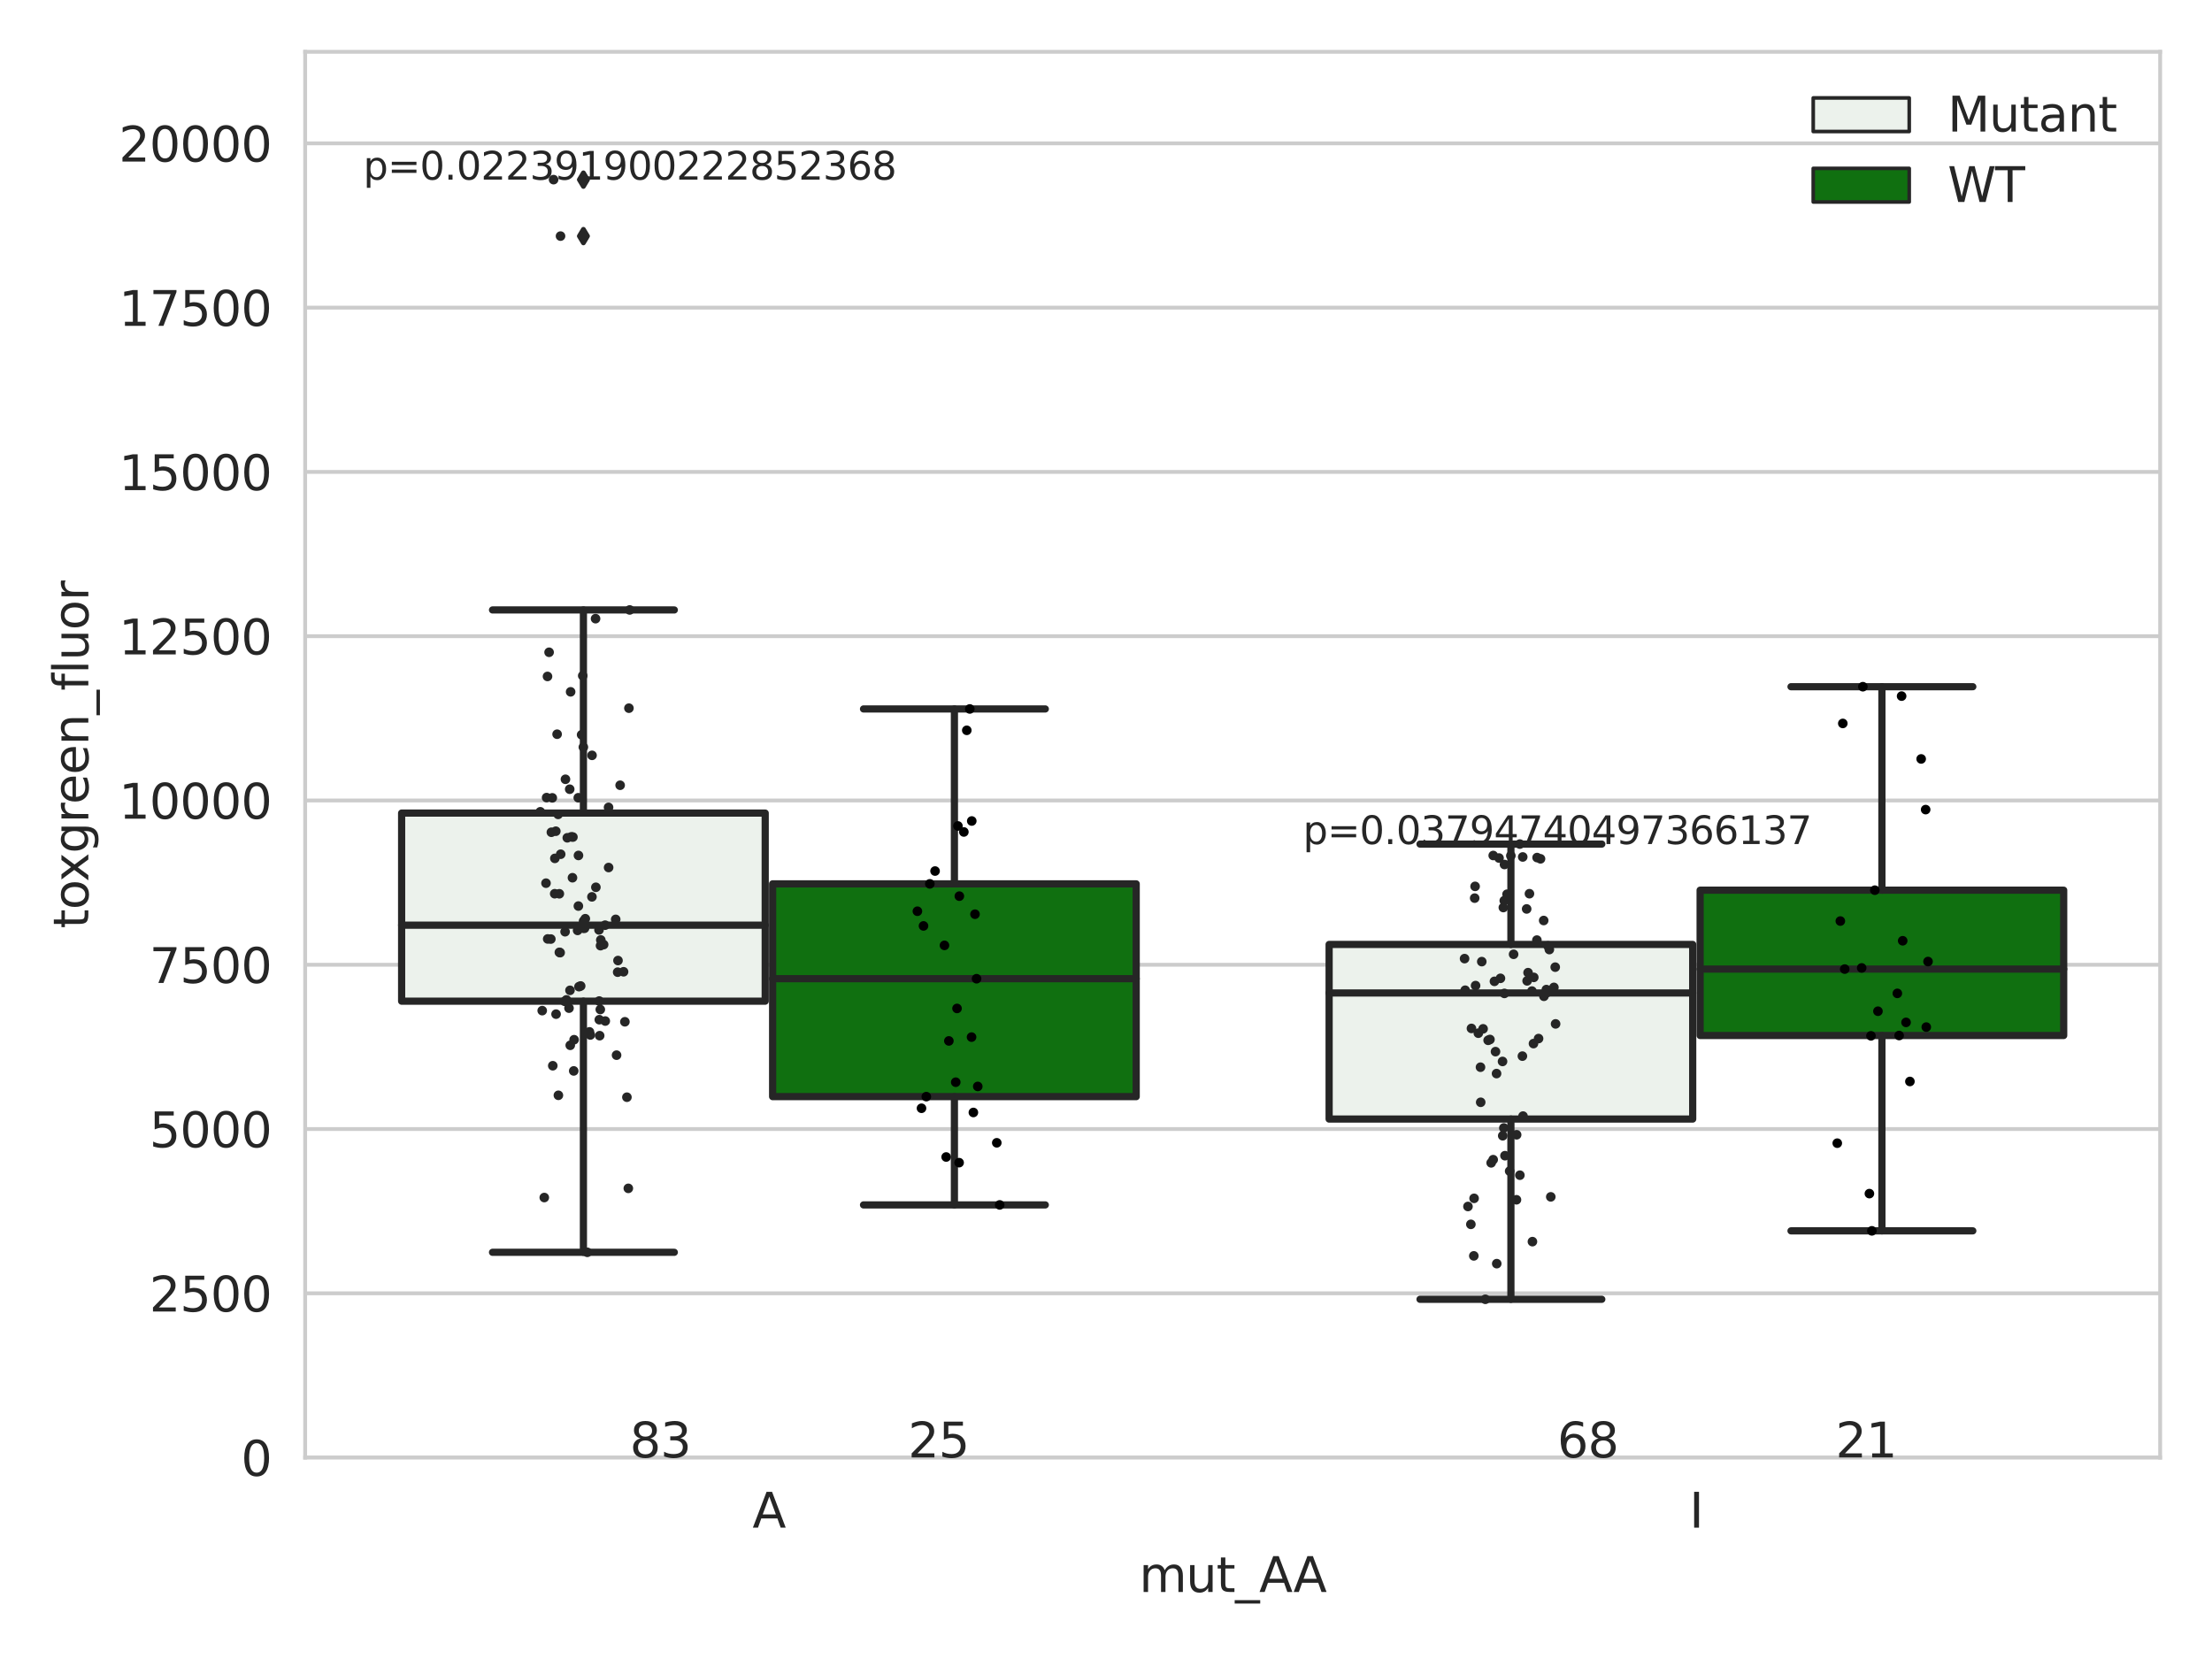 <?xml version="1.0" encoding="utf-8" standalone="no"?>
<!DOCTYPE svg PUBLIC "-//W3C//DTD SVG 1.1//EN"
  "http://www.w3.org/Graphics/SVG/1.1/DTD/svg11.dtd">
<svg xmlns:xlink="http://www.w3.org/1999/xlink" width="460.8pt" height="345.6pt" viewBox="0 0 460.8 345.6" xmlns="http://www.w3.org/2000/svg" version="1.1">
 <defs>
  <style type="text/css">*{stroke-linejoin: round; stroke-linecap: butt}</style>
 </defs>
 <g id="figure_1">
  <g id="patch_1">
   <path d="M 0 345.6 
L 460.8 345.6 
L 460.8 0 
L 0 0 
z
" style="fill: #ffffff"/>
  </g>
  <g id="axes_1">
   <g id="patch_2">
    <path d="M 63.571 303.64 
L 450 303.64 
L 450 10.8 
L 63.571 10.8 
z
" style="fill: #ffffff"/>
   </g>
   <g id="matplotlib.axis_1">
    <g id="xtick_1">
     <g id="text_1">
      <!-- A -->
      <g style="fill: #262626" transform="translate(156.758 318.238)scale(0.1 -0.1)">
       <defs>
        <path id="DejaVuSans-41" d="M 2188 4044 
L 1331 1722 
L 3047 1722 
L 2188 4044 
z
M 1831 4666 
L 2547 4666 
L 4325 0 
L 3669 0 
L 3244 1197 
L 1141 1197 
L 716 0 
L 50 0 
L 1831 4666 
z
" transform="scale(0.016)"/>
       </defs>
       <use xlink:href="#DejaVuSans-41"/>
      </g>
     </g>
    </g>
    <g id="xtick_2">
     <g id="text_2">
      <!-- I -->
      <g style="fill: #262626" transform="translate(351.918 318.238)scale(0.1 -0.1)">
       <defs>
        <path id="DejaVuSans-49" d="M 628 4666 
L 1259 4666 
L 1259 0 
L 628 0 
L 628 4666 
z
" transform="scale(0.016)"/>
       </defs>
       <use xlink:href="#DejaVuSans-49"/>
      </g>
     </g>
    </g>
    <g id="text_3">
     <!-- mut_AA -->
     <g style="fill: #262626" transform="translate(237.308 331.638)scale(0.1 -0.1)">
      <defs>
       <path id="DejaVuSans-6d" d="M 3328 2828 
Q 3544 3216 3844 3400 
Q 4144 3584 4550 3584 
Q 5097 3584 5394 3201 
Q 5691 2819 5691 2113 
L 5691 0 
L 5113 0 
L 5113 2094 
Q 5113 2597 4934 2840 
Q 4756 3084 4391 3084 
Q 3944 3084 3684 2787 
Q 3425 2491 3425 1978 
L 3425 0 
L 2847 0 
L 2847 2094 
Q 2847 2600 2669 2842 
Q 2491 3084 2119 3084 
Q 1678 3084 1418 2786 
Q 1159 2488 1159 1978 
L 1159 0 
L 581 0 
L 581 3500 
L 1159 3500 
L 1159 2956 
Q 1356 3278 1631 3431 
Q 1906 3584 2284 3584 
Q 2666 3584 2933 3390 
Q 3200 3197 3328 2828 
z
" transform="scale(0.016)"/>
       <path id="DejaVuSans-75" d="M 544 1381 
L 544 3500 
L 1119 3500 
L 1119 1403 
Q 1119 906 1312 657 
Q 1506 409 1894 409 
Q 2359 409 2629 706 
Q 2900 1003 2900 1516 
L 2900 3500 
L 3475 3500 
L 3475 0 
L 2900 0 
L 2900 538 
Q 2691 219 2414 64 
Q 2138 -91 1772 -91 
Q 1169 -91 856 284 
Q 544 659 544 1381 
z
M 1991 3584 
L 1991 3584 
z
" transform="scale(0.016)"/>
       <path id="DejaVuSans-74" d="M 1172 4494 
L 1172 3500 
L 2356 3500 
L 2356 3053 
L 1172 3053 
L 1172 1153 
Q 1172 725 1289 603 
Q 1406 481 1766 481 
L 2356 481 
L 2356 0 
L 1766 0 
Q 1100 0 847 248 
Q 594 497 594 1153 
L 594 3053 
L 172 3053 
L 172 3500 
L 594 3500 
L 594 4494 
L 1172 4494 
z
" transform="scale(0.016)"/>
       <path id="DejaVuSans-5f" d="M 3263 -1063 
L 3263 -1509 
L -63 -1509 
L -63 -1063 
L 3263 -1063 
z
" transform="scale(0.016)"/>
      </defs>
      <use xlink:href="#DejaVuSans-6d"/>
      <use xlink:href="#DejaVuSans-75" x="97.412"/>
      <use xlink:href="#DejaVuSans-74" x="160.791"/>
      <use xlink:href="#DejaVuSans-5f" x="200"/>
      <use xlink:href="#DejaVuSans-41" x="250"/>
      <use xlink:href="#DejaVuSans-41" x="321.158"/>
     </g>
    </g>
   </g>
   <g id="matplotlib.axis_2">
    <g id="ytick_1">
     <g id="line2d_1">
      <path d="M 63.571 303.64 
L 450 303.64 
" clip-path="url(#p9336440562)" style="fill: none; stroke: #cccccc; stroke-width: 0.8; stroke-linecap: round"/>
     </g>
     <g id="text_4">
      <!-- 0 -->
      <g style="fill: #262626" transform="translate(50.209 307.439)scale(0.1 -0.1)">
       <defs>
        <path id="DejaVuSans-30" d="M 2034 4250 
Q 1547 4250 1301 3770 
Q 1056 3291 1056 2328 
Q 1056 1369 1301 889 
Q 1547 409 2034 409 
Q 2525 409 2770 889 
Q 3016 1369 3016 2328 
Q 3016 3291 2770 3770 
Q 2525 4250 2034 4250 
z
M 2034 4750 
Q 2819 4750 3233 4129 
Q 3647 3509 3647 2328 
Q 3647 1150 3233 529 
Q 2819 -91 2034 -91 
Q 1250 -91 836 529 
Q 422 1150 422 2328 
Q 422 3509 836 4129 
Q 1250 4750 2034 4750 
z
" transform="scale(0.016)"/>
       </defs>
       <use xlink:href="#DejaVuSans-30"/>
      </g>
     </g>
    </g>
    <g id="ytick_2">
     <g id="line2d_2">
      <path d="M 63.571 269.418 
L 450 269.418 
" clip-path="url(#p9336440562)" style="fill: none; stroke: #cccccc; stroke-width: 0.8; stroke-linecap: round"/>
     </g>
     <g id="text_5">
      <!-- 2500 -->
      <g style="fill: #262626" transform="translate(31.121 273.217)scale(0.1 -0.1)">
       <defs>
        <path id="DejaVuSans-32" d="M 1228 531 
L 3431 531 
L 3431 0 
L 469 0 
L 469 531 
Q 828 903 1448 1529 
Q 2069 2156 2228 2338 
Q 2531 2678 2651 2914 
Q 2772 3150 2772 3378 
Q 2772 3750 2511 3984 
Q 2250 4219 1831 4219 
Q 1534 4219 1204 4116 
Q 875 4013 500 3803 
L 500 4441 
Q 881 4594 1212 4672 
Q 1544 4750 1819 4750 
Q 2544 4750 2975 4387 
Q 3406 4025 3406 3419 
Q 3406 3131 3298 2873 
Q 3191 2616 2906 2266 
Q 2828 2175 2409 1742 
Q 1991 1309 1228 531 
z
" transform="scale(0.016)"/>
        <path id="DejaVuSans-35" d="M 691 4666 
L 3169 4666 
L 3169 4134 
L 1269 4134 
L 1269 2991 
Q 1406 3038 1543 3061 
Q 1681 3084 1819 3084 
Q 2600 3084 3056 2656 
Q 3513 2228 3513 1497 
Q 3513 744 3044 326 
Q 2575 -91 1722 -91 
Q 1428 -91 1123 -41 
Q 819 9 494 109 
L 494 744 
Q 775 591 1075 516 
Q 1375 441 1709 441 
Q 2250 441 2565 725 
Q 2881 1009 2881 1497 
Q 2881 1984 2565 2268 
Q 2250 2553 1709 2553 
Q 1456 2553 1204 2497 
Q 953 2441 691 2322 
L 691 4666 
z
" transform="scale(0.016)"/>
       </defs>
       <use xlink:href="#DejaVuSans-32"/>
       <use xlink:href="#DejaVuSans-35" x="63.623"/>
       <use xlink:href="#DejaVuSans-30" x="127.246"/>
       <use xlink:href="#DejaVuSans-30" x="190.869"/>
      </g>
     </g>
    </g>
    <g id="ytick_3">
     <g id="line2d_3">
      <path d="M 63.571 235.195 
L 450 235.195 
" clip-path="url(#p9336440562)" style="fill: none; stroke: #cccccc; stroke-width: 0.8; stroke-linecap: round"/>
     </g>
     <g id="text_6">
      <!-- 5000 -->
      <g style="fill: #262626" transform="translate(31.121 238.995)scale(0.1 -0.1)">
       <use xlink:href="#DejaVuSans-35"/>
       <use xlink:href="#DejaVuSans-30" x="63.623"/>
       <use xlink:href="#DejaVuSans-30" x="127.246"/>
       <use xlink:href="#DejaVuSans-30" x="190.869"/>
      </g>
     </g>
    </g>
    <g id="ytick_4">
     <g id="line2d_4">
      <path d="M 63.571 200.973 
L 450 200.973 
" clip-path="url(#p9336440562)" style="fill: none; stroke: #cccccc; stroke-width: 0.8; stroke-linecap: round"/>
     </g>
     <g id="text_7">
      <!-- 7500 -->
      <g style="fill: #262626" transform="translate(31.121 204.772)scale(0.1 -0.1)">
       <defs>
        <path id="DejaVuSans-37" d="M 525 4666 
L 3525 4666 
L 3525 4397 
L 1831 0 
L 1172 0 
L 2766 4134 
L 525 4134 
L 525 4666 
z
" transform="scale(0.016)"/>
       </defs>
       <use xlink:href="#DejaVuSans-37"/>
       <use xlink:href="#DejaVuSans-35" x="63.623"/>
       <use xlink:href="#DejaVuSans-30" x="127.246"/>
       <use xlink:href="#DejaVuSans-30" x="190.869"/>
      </g>
     </g>
    </g>
    <g id="ytick_5">
     <g id="line2d_5">
      <path d="M 63.571 166.751 
L 450 166.751 
" clip-path="url(#p9336440562)" style="fill: none; stroke: #cccccc; stroke-width: 0.8; stroke-linecap: round"/>
     </g>
     <g id="text_8">
      <!-- 10000 -->
      <g style="fill: #262626" transform="translate(24.759 170.55)scale(0.1 -0.1)">
       <defs>
        <path id="DejaVuSans-31" d="M 794 531 
L 1825 531 
L 1825 4091 
L 703 3866 
L 703 4441 
L 1819 4666 
L 2450 4666 
L 2450 531 
L 3481 531 
L 3481 0 
L 794 0 
L 794 531 
z
" transform="scale(0.016)"/>
       </defs>
       <use xlink:href="#DejaVuSans-31"/>
       <use xlink:href="#DejaVuSans-30" x="63.623"/>
       <use xlink:href="#DejaVuSans-30" x="127.246"/>
       <use xlink:href="#DejaVuSans-30" x="190.869"/>
       <use xlink:href="#DejaVuSans-30" x="254.492"/>
      </g>
     </g>
    </g>
    <g id="ytick_6">
     <g id="line2d_6">
      <path d="M 63.571 132.528 
L 450 132.528 
" clip-path="url(#p9336440562)" style="fill: none; stroke: #cccccc; stroke-width: 0.8; stroke-linecap: round"/>
     </g>
     <g id="text_9">
      <!-- 12500 -->
      <g style="fill: #262626" transform="translate(24.759 136.328)scale(0.1 -0.1)">
       <use xlink:href="#DejaVuSans-31"/>
       <use xlink:href="#DejaVuSans-32" x="63.623"/>
       <use xlink:href="#DejaVuSans-35" x="127.246"/>
       <use xlink:href="#DejaVuSans-30" x="190.869"/>
       <use xlink:href="#DejaVuSans-30" x="254.492"/>
      </g>
     </g>
    </g>
    <g id="ytick_7">
     <g id="line2d_7">
      <path d="M 63.571 98.306 
L 450 98.306 
" clip-path="url(#p9336440562)" style="fill: none; stroke: #cccccc; stroke-width: 0.8; stroke-linecap: round"/>
     </g>
     <g id="text_10">
      <!-- 15000 -->
      <g style="fill: #262626" transform="translate(24.759 102.105)scale(0.1 -0.1)">
       <use xlink:href="#DejaVuSans-31"/>
       <use xlink:href="#DejaVuSans-35" x="63.623"/>
       <use xlink:href="#DejaVuSans-30" x="127.246"/>
       <use xlink:href="#DejaVuSans-30" x="190.869"/>
       <use xlink:href="#DejaVuSans-30" x="254.492"/>
      </g>
     </g>
    </g>
    <g id="ytick_8">
     <g id="line2d_8">
      <path d="M 63.571 64.084 
L 450 64.084 
" clip-path="url(#p9336440562)" style="fill: none; stroke: #cccccc; stroke-width: 0.8; stroke-linecap: round"/>
     </g>
     <g id="text_11">
      <!-- 17500 -->
      <g style="fill: #262626" transform="translate(24.759 67.883)scale(0.1 -0.1)">
       <use xlink:href="#DejaVuSans-31"/>
       <use xlink:href="#DejaVuSans-37" x="63.623"/>
       <use xlink:href="#DejaVuSans-35" x="127.246"/>
       <use xlink:href="#DejaVuSans-30" x="190.869"/>
       <use xlink:href="#DejaVuSans-30" x="254.492"/>
      </g>
     </g>
    </g>
    <g id="ytick_9">
     <g id="line2d_9">
      <path d="M 63.571 29.862 
L 450 29.862 
" clip-path="url(#p9336440562)" style="fill: none; stroke: #cccccc; stroke-width: 0.8; stroke-linecap: round"/>
     </g>
     <g id="text_12">
      <!-- 20000 -->
      <g style="fill: #262626" transform="translate(24.759 33.661)scale(0.1 -0.1)">
       <use xlink:href="#DejaVuSans-32"/>
       <use xlink:href="#DejaVuSans-30" x="63.623"/>
       <use xlink:href="#DejaVuSans-30" x="127.246"/>
       <use xlink:href="#DejaVuSans-30" x="190.869"/>
       <use xlink:href="#DejaVuSans-30" x="254.492"/>
      </g>
     </g>
    </g>
    <g id="text_13">
     <!-- toxgreen_fluor -->
     <g style="fill: #262626" transform="translate(18.401 193.415)rotate(-90)scale(0.1 -0.1)">
      <defs>
       <path id="DejaVuSans-6f" d="M 1959 3097 
Q 1497 3097 1228 2736 
Q 959 2375 959 1747 
Q 959 1119 1226 758 
Q 1494 397 1959 397 
Q 2419 397 2687 759 
Q 2956 1122 2956 1747 
Q 2956 2369 2687 2733 
Q 2419 3097 1959 3097 
z
M 1959 3584 
Q 2709 3584 3137 3096 
Q 3566 2609 3566 1747 
Q 3566 888 3137 398 
Q 2709 -91 1959 -91 
Q 1206 -91 779 398 
Q 353 888 353 1747 
Q 353 2609 779 3096 
Q 1206 3584 1959 3584 
z
" transform="scale(0.016)"/>
       <path id="DejaVuSans-78" d="M 3513 3500 
L 2247 1797 
L 3578 0 
L 2900 0 
L 1881 1375 
L 863 0 
L 184 0 
L 1544 1831 
L 300 3500 
L 978 3500 
L 1906 2253 
L 2834 3500 
L 3513 3500 
z
" transform="scale(0.016)"/>
       <path id="DejaVuSans-67" d="M 2906 1791 
Q 2906 2416 2648 2759 
Q 2391 3103 1925 3103 
Q 1463 3103 1205 2759 
Q 947 2416 947 1791 
Q 947 1169 1205 825 
Q 1463 481 1925 481 
Q 2391 481 2648 825 
Q 2906 1169 2906 1791 
z
M 3481 434 
Q 3481 -459 3084 -895 
Q 2688 -1331 1869 -1331 
Q 1566 -1331 1297 -1286 
Q 1028 -1241 775 -1147 
L 775 -588 
Q 1028 -725 1275 -790 
Q 1522 -856 1778 -856 
Q 2344 -856 2625 -561 
Q 2906 -266 2906 331 
L 2906 616 
Q 2728 306 2450 153 
Q 2172 0 1784 0 
Q 1141 0 747 490 
Q 353 981 353 1791 
Q 353 2603 747 3093 
Q 1141 3584 1784 3584 
Q 2172 3584 2450 3431 
Q 2728 3278 2906 2969 
L 2906 3500 
L 3481 3500 
L 3481 434 
z
" transform="scale(0.016)"/>
       <path id="DejaVuSans-72" d="M 2631 2963 
Q 2534 3019 2420 3045 
Q 2306 3072 2169 3072 
Q 1681 3072 1420 2755 
Q 1159 2438 1159 1844 
L 1159 0 
L 581 0 
L 581 3500 
L 1159 3500 
L 1159 2956 
Q 1341 3275 1631 3429 
Q 1922 3584 2338 3584 
Q 2397 3584 2469 3576 
Q 2541 3569 2628 3553 
L 2631 2963 
z
" transform="scale(0.016)"/>
       <path id="DejaVuSans-65" d="M 3597 1894 
L 3597 1613 
L 953 1613 
Q 991 1019 1311 708 
Q 1631 397 2203 397 
Q 2534 397 2845 478 
Q 3156 559 3463 722 
L 3463 178 
Q 3153 47 2828 -22 
Q 2503 -91 2169 -91 
Q 1331 -91 842 396 
Q 353 884 353 1716 
Q 353 2575 817 3079 
Q 1281 3584 2069 3584 
Q 2775 3584 3186 3129 
Q 3597 2675 3597 1894 
z
M 3022 2063 
Q 3016 2534 2758 2815 
Q 2500 3097 2075 3097 
Q 1594 3097 1305 2825 
Q 1016 2553 972 2059 
L 3022 2063 
z
" transform="scale(0.016)"/>
       <path id="DejaVuSans-6e" d="M 3513 2113 
L 3513 0 
L 2938 0 
L 2938 2094 
Q 2938 2591 2744 2837 
Q 2550 3084 2163 3084 
Q 1697 3084 1428 2787 
Q 1159 2491 1159 1978 
L 1159 0 
L 581 0 
L 581 3500 
L 1159 3500 
L 1159 2956 
Q 1366 3272 1645 3428 
Q 1925 3584 2291 3584 
Q 2894 3584 3203 3211 
Q 3513 2838 3513 2113 
z
" transform="scale(0.016)"/>
       <path id="DejaVuSans-66" d="M 2375 4863 
L 2375 4384 
L 1825 4384 
Q 1516 4384 1395 4259 
Q 1275 4134 1275 3809 
L 1275 3500 
L 2222 3500 
L 2222 3053 
L 1275 3053 
L 1275 0 
L 697 0 
L 697 3053 
L 147 3053 
L 147 3500 
L 697 3500 
L 697 3744 
Q 697 4328 969 4595 
Q 1241 4863 1831 4863 
L 2375 4863 
z
" transform="scale(0.016)"/>
       <path id="DejaVuSans-6c" d="M 603 4863 
L 1178 4863 
L 1178 0 
L 603 0 
L 603 4863 
z
" transform="scale(0.016)"/>
      </defs>
      <use xlink:href="#DejaVuSans-74"/>
      <use xlink:href="#DejaVuSans-6f" x="39.209"/>
      <use xlink:href="#DejaVuSans-78" x="97.266"/>
      <use xlink:href="#DejaVuSans-67" x="156.445"/>
      <use xlink:href="#DejaVuSans-72" x="219.922"/>
      <use xlink:href="#DejaVuSans-65" x="258.785"/>
      <use xlink:href="#DejaVuSans-65" x="320.309"/>
      <use xlink:href="#DejaVuSans-6e" x="381.832"/>
      <use xlink:href="#DejaVuSans-5f" x="445.211"/>
      <use xlink:href="#DejaVuSans-66" x="495.211"/>
      <use xlink:href="#DejaVuSans-6c" x="530.416"/>
      <use xlink:href="#DejaVuSans-75" x="558.199"/>
      <use xlink:href="#DejaVuSans-6f" x="621.578"/>
      <use xlink:href="#DejaVuSans-72" x="682.76"/>
     </g>
    </g>
   </g>
   <g id="patch_3">
    <path d="M 83.666 208.564 
L 159.406 208.564 
L 159.406 169.38 
L 83.666 169.38 
L 83.666 208.564 
z
" clip-path="url(#p9336440562)" style="fill: #ecf2ec; stroke: #262626; stroke-width: 1.5; stroke-linejoin: miter"/>
   </g>
   <g id="patch_4">
    <path d="M 160.951 228.449 
L 236.691 228.449 
L 236.691 184.123 
L 160.951 184.123 
L 160.951 228.449 
z
" clip-path="url(#p9336440562)" style="fill: #107010; stroke: #262626; stroke-width: 1.5; stroke-linejoin: miter"/>
   </g>
   <g id="patch_5">
    <path d="M 276.88 233.12 
L 352.62 233.12 
L 352.62 196.744 
L 276.88 196.744 
L 276.88 233.12 
z
" clip-path="url(#p9336440562)" style="fill: #ecf2ec; stroke: #262626; stroke-width: 1.5; stroke-linejoin: miter"/>
   </g>
   <g id="patch_6">
    <path d="M 354.166 215.715 
L 429.906 215.715 
L 429.906 185.442 
L 354.166 185.442 
L 354.166 215.715 
z
" clip-path="url(#p9336440562)" style="fill: #107010; stroke: #262626; stroke-width: 1.5; stroke-linejoin: miter"/>
   </g>
   <g id="patch_7">
    <path d="M 160.178 303.64 
L 160.178 303.64 
L 160.178 303.64 
L 160.178 303.64 
z
" clip-path="url(#p9336440562)" style="fill: #ecf2ec; stroke: #262626; stroke-width: 0.75; stroke-linejoin: miter"/>
   </g>
   <g id="patch_8">
    <path d="M 160.178 303.64 
L 160.178 303.64 
L 160.178 303.64 
L 160.178 303.64 
z
" clip-path="url(#p9336440562)" style="fill: #107010; stroke: #262626; stroke-width: 0.75; stroke-linejoin: miter"/>
   </g>
   <g id="PathCollection_1"/>
   <g id="PathCollection_2"/>
   <g id="line2d_10">
    <path d="M 121.536 208.564 
L 121.536 260.878 
" clip-path="url(#p9336440562)" style="fill: none; stroke: #262626; stroke-width: 1.5; stroke-linecap: round"/>
   </g>
   <g id="line2d_11">
    <path d="M 121.536 169.38 
L 121.536 127.063 
" clip-path="url(#p9336440562)" style="fill: none; stroke: #262626; stroke-width: 1.5; stroke-linecap: round"/>
   </g>
   <g id="line2d_12">
    <path d="M 102.601 260.878 
L 140.471 260.878 
" clip-path="url(#p9336440562)" style="fill: none; stroke: #262626; stroke-width: 1.5; stroke-linecap: round"/>
   </g>
   <g id="line2d_13">
    <path d="M 102.601 127.063 
L 140.471 127.063 
" clip-path="url(#p9336440562)" style="fill: none; stroke: #262626; stroke-width: 1.5; stroke-linecap: round"/>
   </g>
   <g id="line2d_14">
    <defs>
     <path id="m5089d83b3b" d="M -0 1.414 
L 0.849 0 
L 0 -1.414 
L -0.849 -0 
z
" style="stroke: #262626; stroke-linejoin: miter"/>
    </defs>
    <g clip-path="url(#p9336440562)">
     <use xlink:href="#m5089d83b3b" x="121.536" y="49.185" style="fill: #262626; stroke: #262626; stroke-linejoin: miter"/>
     <use xlink:href="#m5089d83b3b" x="121.536" y="37.422" style="fill: #262626; stroke: #262626; stroke-linejoin: miter"/>
    </g>
   </g>
   <g id="line2d_15">
    <path d="M 198.821 228.449 
L 198.821 251.005 
" clip-path="url(#p9336440562)" style="fill: none; stroke: #262626; stroke-width: 1.5; stroke-linecap: round"/>
   </g>
   <g id="line2d_16">
    <path d="M 198.821 184.123 
L 198.821 147.687 
" clip-path="url(#p9336440562)" style="fill: none; stroke: #262626; stroke-width: 1.5; stroke-linecap: round"/>
   </g>
   <g id="line2d_17">
    <path d="M 179.886 251.005 
L 217.756 251.005 
" clip-path="url(#p9336440562)" style="fill: none; stroke: #262626; stroke-width: 1.5; stroke-linecap: round"/>
   </g>
   <g id="line2d_18">
    <path d="M 179.886 147.687 
L 217.756 147.687 
" clip-path="url(#p9336440562)" style="fill: none; stroke: #262626; stroke-width: 1.5; stroke-linecap: round"/>
   </g>
   <g id="line2d_19"/>
   <g id="line2d_20">
    <path d="M 314.75 233.12 
L 314.75 270.667 
" clip-path="url(#p9336440562)" style="fill: none; stroke: #262626; stroke-width: 1.5; stroke-linecap: round"/>
   </g>
   <g id="line2d_21">
    <path d="M 314.75 196.744 
L 314.75 175.836 
" clip-path="url(#p9336440562)" style="fill: none; stroke: #262626; stroke-width: 1.5; stroke-linecap: round"/>
   </g>
   <g id="line2d_22">
    <path d="M 295.815 270.667 
L 333.685 270.667 
" clip-path="url(#p9336440562)" style="fill: none; stroke: #262626; stroke-width: 1.5; stroke-linecap: round"/>
   </g>
   <g id="line2d_23">
    <path d="M 295.815 175.836 
L 333.685 175.836 
" clip-path="url(#p9336440562)" style="fill: none; stroke: #262626; stroke-width: 1.5; stroke-linecap: round"/>
   </g>
   <g id="line2d_24"/>
   <g id="line2d_25">
    <path d="M 392.036 215.715 
L 392.036 256.408 
" clip-path="url(#p9336440562)" style="fill: none; stroke: #262626; stroke-width: 1.5; stroke-linecap: round"/>
   </g>
   <g id="line2d_26">
    <path d="M 392.036 185.442 
L 392.036 143.054 
" clip-path="url(#p9336440562)" style="fill: none; stroke: #262626; stroke-width: 1.5; stroke-linecap: round"/>
   </g>
   <g id="line2d_27">
    <path d="M 373.101 256.408 
L 410.971 256.408 
" clip-path="url(#p9336440562)" style="fill: none; stroke: #262626; stroke-width: 1.5; stroke-linecap: round"/>
   </g>
   <g id="line2d_28">
    <path d="M 373.101 143.054 
L 410.971 143.054 
" clip-path="url(#p9336440562)" style="fill: none; stroke: #262626; stroke-width: 1.5; stroke-linecap: round"/>
   </g>
   <g id="line2d_29"/>
   <g id="line2d_30">
    <path d="M 83.666 192.731 
L 159.406 192.731 
" clip-path="url(#p9336440562)" style="fill: none; stroke: #262626; stroke-width: 1.5; stroke-linecap: round"/>
   </g>
   <g id="line2d_31">
    <path d="M 160.951 203.887 
L 236.691 203.887 
" clip-path="url(#p9336440562)" style="fill: none; stroke: #262626; stroke-width: 1.5; stroke-linecap: round"/>
   </g>
   <g id="line2d_32">
    <path d="M 276.88 206.858 
L 352.62 206.858 
" clip-path="url(#p9336440562)" style="fill: none; stroke: #262626; stroke-width: 1.5; stroke-linecap: round"/>
   </g>
   <g id="line2d_33">
    <path d="M 354.166 201.877 
L 429.906 201.877 
" clip-path="url(#p9336440562)" style="fill: none; stroke: #262626; stroke-width: 1.5; stroke-linecap: round"/>
   </g>
   <g id="patch_9">
    <path d="M 63.571 303.64 
L 63.571 10.8 
" style="fill: none; stroke: #cccccc; stroke-width: 0.8; stroke-linejoin: miter; stroke-linecap: square"/>
   </g>
   <g id="patch_10">
    <path d="M 450 303.64 
L 450 10.8 
" style="fill: none; stroke: #cccccc; stroke-width: 0.8; stroke-linejoin: miter; stroke-linecap: square"/>
   </g>
   <g id="patch_11">
    <path d="M 63.571 303.64 
L 450 303.64 
" style="fill: none; stroke: #cccccc; stroke-width: 0.8; stroke-linejoin: miter; stroke-linecap: square"/>
   </g>
   <g id="patch_12">
    <path d="M 63.571 10.8 
L 450 10.8 
" style="fill: none; stroke: #cccccc; stroke-width: 0.8; stroke-linejoin: miter; stroke-linecap: square"/>
   </g>
   <g id="PathCollection_3">
    <defs>
     <path id="C0_0_b19a18fdcf" d="M 0 1 
C 0.265 1 0.52 0.895 0.707 0.707 
C 0.895 0.52 1 0.265 1 -0 
C 1 -0.265 0.895 -0.52 0.707 -0.707 
C 0.52 -0.895 0.265 -1 0 -1 
C -0.265 -1 -0.52 -0.895 -0.707 -0.707 
C -0.895 -0.52 -1 -0.265 -1 0 
C -1 0.265 -0.895 0.52 -0.707 0.707 
C -0.52 0.895 -0.265 1 0 1 
z
"/>
    </defs>
    <g clip-path="url(#p9336440562)">
     <use xlink:href="#C0_0_b19a18fdcf" x="124.924" y="215.749" style="fill: #262626"/>
    </g>
    <g clip-path="url(#p9336440562)">
     <use xlink:href="#C0_0_b19a18fdcf" x="113.385" y="249.469" style="fill: #262626"/>
    </g>
    <g clip-path="url(#p9336440562)">
     <use xlink:href="#C0_0_b19a18fdcf" x="116.689" y="198.454" style="fill: #262626"/>
    </g>
    <g clip-path="url(#p9336440562)">
     <use xlink:href="#C0_0_b19a18fdcf" x="121.928" y="191.384" style="fill: #262626"/>
    </g>
    <g clip-path="url(#p9336440562)">
     <use xlink:href="#C0_0_b19a18fdcf" x="113.867" y="166.156" style="fill: #262626"/>
    </g>
    <g clip-path="url(#p9336440562)">
     <use xlink:href="#C0_0_b19a18fdcf" x="119.256" y="182.847" style="fill: #262626"/>
    </g>
    <g clip-path="url(#p9336440562)">
     <use xlink:href="#C0_0_b19a18fdcf" x="121.161" y="153.065" style="fill: #262626"/>
    </g>
    <g clip-path="url(#p9336440562)">
     <use xlink:href="#C0_0_b19a18fdcf" x="115.155" y="222.012" style="fill: #262626"/>
    </g>
    <g clip-path="url(#p9336440562)">
     <use xlink:href="#C0_0_b19a18fdcf" x="129.186" y="163.581" style="fill: #262626"/>
    </g>
    <g clip-path="url(#p9336440562)">
     <use xlink:href="#C0_0_b19a18fdcf" x="131.016" y="147.526" style="fill: #262626"/>
    </g>
    <g clip-path="url(#p9336440562)">
     <use xlink:href="#C0_0_b19a18fdcf" x="120.965" y="205.399" style="fill: #262626"/>
    </g>
    <g clip-path="url(#p9336440562)">
     <use xlink:href="#C0_0_b19a18fdcf" x="122.98" y="215.606" style="fill: #262626"/>
    </g>
    <g clip-path="url(#p9336440562)">
     <use xlink:href="#C0_0_b19a18fdcf" x="128.672" y="202.52" style="fill: #262626"/>
    </g>
    <g clip-path="url(#p9336440562)">
     <use xlink:href="#C0_0_b19a18fdcf" x="117.719" y="194.097" style="fill: #262626"/>
    </g>
    <g clip-path="url(#p9336440562)">
     <use xlink:href="#C0_0_b19a18fdcf" x="118.177" y="174.528" style="fill: #262626"/>
    </g>
    <g clip-path="url(#p9336440562)">
     <use xlink:href="#C0_0_b19a18fdcf" x="114.749" y="195.622" style="fill: #262626"/>
    </g>
    <g clip-path="url(#p9336440562)">
     <use xlink:href="#C0_0_b19a18fdcf" x="125.159" y="195.811" style="fill: #262626"/>
    </g>
    <g clip-path="url(#p9336440562)">
     <use xlink:href="#C0_0_b19a18fdcf" x="128.739" y="200.097" style="fill: #262626"/>
    </g>
    <g clip-path="url(#p9336440562)">
     <use xlink:href="#C0_0_b19a18fdcf" x="120.488" y="188.749" style="fill: #262626"/>
    </g>
    <g clip-path="url(#p9336440562)">
     <use xlink:href="#C0_0_b19a18fdcf" x="116.056" y="152.949" style="fill: #262626"/>
    </g>
    <g clip-path="url(#p9336440562)">
     <use xlink:href="#C0_0_b19a18fdcf" x="124.826" y="208.533" style="fill: #262626"/>
    </g>
    <g clip-path="url(#p9336440562)">
     <use xlink:href="#C0_0_b19a18fdcf" x="116.802" y="177.952" style="fill: #262626"/>
    </g>
    <g clip-path="url(#p9336440562)">
     <use xlink:href="#C0_0_b19a18fdcf" x="125.749" y="196.78" style="fill: #262626"/>
    </g>
    <g clip-path="url(#p9336440562)">
     <use xlink:href="#C0_0_b19a18fdcf" x="124.133" y="184.835" style="fill: #262626"/>
    </g>
    <g clip-path="url(#p9336440562)">
     <use xlink:href="#C0_0_b19a18fdcf" x="119.596" y="216.592" style="fill: #262626"/>
    </g>
    <g clip-path="url(#p9336440562)">
     <use xlink:href="#C0_0_b19a18fdcf" x="114.099" y="195.599" style="fill: #262626"/>
    </g>
    <g clip-path="url(#p9336440562)">
     <use xlink:href="#C0_0_b19a18fdcf" x="118.795" y="217.755" style="fill: #262626"/>
    </g>
    <g clip-path="url(#p9336440562)">
     <use xlink:href="#C0_0_b19a18fdcf" x="124.785" y="193.721" style="fill: #262626"/>
    </g>
    <g clip-path="url(#p9336440562)">
     <use xlink:href="#C0_0_b19a18fdcf" x="125.055" y="210.298" style="fill: #262626"/>
    </g>
    <g clip-path="url(#p9336440562)">
     <use xlink:href="#C0_0_b19a18fdcf" x="116.52" y="186.191" style="fill: #262626"/>
    </g>
    <g clip-path="url(#p9336440562)">
     <use xlink:href="#C0_0_b19a18fdcf" x="123.312" y="186.83" style="fill: #262626"/>
    </g>
    <g clip-path="url(#p9336440562)">
     <use xlink:href="#C0_0_b19a18fdcf" x="121.767" y="193.376" style="fill: #262626"/>
    </g>
    <g clip-path="url(#p9336440562)">
     <use xlink:href="#C0_0_b19a18fdcf" x="112.954" y="210.533" style="fill: #262626"/>
    </g>
    <g clip-path="url(#p9336440562)">
     <use xlink:href="#C0_0_b19a18fdcf" x="126.087" y="212.701" style="fill: #262626"/>
    </g>
    <g clip-path="url(#p9336440562)">
     <use xlink:href="#C0_0_b19a18fdcf" x="124.067" y="128.88" style="fill: #262626"/>
    </g>
    <g clip-path="url(#p9336440562)">
     <use xlink:href="#C0_0_b19a18fdcf" x="126.773" y="168.19" style="fill: #262626"/>
    </g>
    <g clip-path="url(#p9336440562)">
     <use xlink:href="#C0_0_b19a18fdcf" x="129.902" y="202.438" style="fill: #262626"/>
    </g>
    <g clip-path="url(#p9336440562)">
     <use xlink:href="#C0_0_b19a18fdcf" x="118.681" y="164.408" style="fill: #262626"/>
    </g>
    <g clip-path="url(#p9336440562)">
     <use xlink:href="#C0_0_b19a18fdcf" x="119.518" y="223.092" style="fill: #262626"/>
    </g>
    <g clip-path="url(#p9336440562)">
     <use xlink:href="#C0_0_b19a18fdcf" x="126.058" y="192.731" style="fill: #262626"/>
    </g>
    <g clip-path="url(#p9336440562)">
     <use xlink:href="#C0_0_b19a18fdcf" x="121.436" y="193.349" style="fill: #262626"/>
    </g>
    <g clip-path="url(#p9336440562)">
     <use xlink:href="#C0_0_b19a18fdcf" x="115.555" y="186.18" style="fill: #262626"/>
    </g>
    <g clip-path="url(#p9336440562)">
     <use xlink:href="#C0_0_b19a18fdcf" x="115.838" y="211.263" style="fill: #262626"/>
    </g>
    <g clip-path="url(#p9336440562)">
     <use xlink:href="#C0_0_b19a18fdcf" x="117.651" y="208.596" style="fill: #262626"/>
    </g>
    <g clip-path="url(#p9336440562)">
     <use xlink:href="#C0_0_b19a18fdcf" x="130.892" y="247.556" style="fill: #262626"/>
    </g>
    <g clip-path="url(#p9336440562)">
     <use xlink:href="#C0_0_b19a18fdcf" x="117.795" y="162.338" style="fill: #262626"/>
    </g>
    <g clip-path="url(#p9336440562)">
     <use xlink:href="#C0_0_b19a18fdcf" x="118.872" y="144.121" style="fill: #262626"/>
    </g>
    <g clip-path="url(#p9336440562)">
     <use xlink:href="#C0_0_b19a18fdcf" x="114.387" y="135.882" style="fill: #262626"/>
    </g>
    <g clip-path="url(#p9336440562)">
     <use xlink:href="#C0_0_b19a18fdcf" x="115.789" y="173.157" style="fill: #262626"/>
    </g>
    <g clip-path="url(#p9336440562)">
     <use xlink:href="#C0_0_b19a18fdcf" x="119.35" y="174.373" style="fill: #262626"/>
    </g>
    <g clip-path="url(#p9336440562)">
     <use xlink:href="#C0_0_b19a18fdcf" x="128.26" y="191.521" style="fill: #262626"/>
    </g>
    <g clip-path="url(#p9336440562)">
     <use xlink:href="#C0_0_b19a18fdcf" x="116.768" y="49.185" style="fill: #262626"/>
    </g>
    <g clip-path="url(#p9336440562)">
     <use xlink:href="#C0_0_b19a18fdcf" x="115.052" y="166.206" style="fill: #262626"/>
    </g>
    <g clip-path="url(#p9336440562)">
     <use xlink:href="#C0_0_b19a18fdcf" x="122.349" y="260.878" style="fill: #262626"/>
    </g>
    <g clip-path="url(#p9336440562)">
     <use xlink:href="#C0_0_b19a18fdcf" x="118.007" y="208.29" style="fill: #262626"/>
    </g>
    <g clip-path="url(#p9336440562)">
     <use xlink:href="#C0_0_b19a18fdcf" x="116.27" y="169.65" style="fill: #262626"/>
    </g>
    <g clip-path="url(#p9336440562)">
     <use xlink:href="#C0_0_b19a18fdcf" x="122.793" y="214.956" style="fill: #262626"/>
    </g>
    <g clip-path="url(#p9336440562)">
     <use xlink:href="#C0_0_b19a18fdcf" x="112.556" y="169.11" style="fill: #262626"/>
    </g>
    <g clip-path="url(#p9336440562)">
     <use xlink:href="#C0_0_b19a18fdcf" x="125.101" y="197" style="fill: #262626"/>
    </g>
    <g clip-path="url(#p9336440562)">
     <use xlink:href="#C0_0_b19a18fdcf" x="123.331" y="157.352" style="fill: #262626"/>
    </g>
    <g clip-path="url(#p9336440562)">
     <use xlink:href="#C0_0_b19a18fdcf" x="128.442" y="219.808" style="fill: #262626"/>
    </g>
    <g clip-path="url(#p9336440562)">
     <use xlink:href="#C0_0_b19a18fdcf" x="120.612" y="205.538" style="fill: #262626"/>
    </g>
    <g clip-path="url(#p9336440562)">
     <use xlink:href="#C0_0_b19a18fdcf" x="120.467" y="166.183" style="fill: #262626"/>
    </g>
    <g clip-path="url(#p9336440562)">
     <use xlink:href="#C0_0_b19a18fdcf" x="114.056" y="140.914" style="fill: #262626"/>
    </g>
    <g clip-path="url(#p9336440562)">
     <use xlink:href="#C0_0_b19a18fdcf" x="121.395" y="140.767" style="fill: #262626"/>
    </g>
    <g clip-path="url(#p9336440562)">
     <use xlink:href="#C0_0_b19a18fdcf" x="120.324" y="193.821" style="fill: #262626"/>
    </g>
    <g clip-path="url(#p9336440562)">
     <use xlink:href="#C0_0_b19a18fdcf" x="131.177" y="127.063" style="fill: #262626"/>
    </g>
    <g clip-path="url(#p9336440562)">
     <use xlink:href="#C0_0_b19a18fdcf" x="120.508" y="178.206" style="fill: #262626"/>
    </g>
    <g clip-path="url(#p9336440562)">
     <use xlink:href="#C0_0_b19a18fdcf" x="114.863" y="173.374" style="fill: #262626"/>
    </g>
    <g clip-path="url(#p9336440562)">
     <use xlink:href="#C0_0_b19a18fdcf" x="121.573" y="191.876" style="fill: #262626"/>
    </g>
    <g clip-path="url(#p9336440562)">
     <use xlink:href="#C0_0_b19a18fdcf" x="116.324" y="228.171" style="fill: #262626"/>
    </g>
    <g clip-path="url(#p9336440562)">
     <use xlink:href="#C0_0_b19a18fdcf" x="115.322" y="37.422" style="fill: #262626"/>
    </g>
    <g clip-path="url(#p9336440562)">
     <use xlink:href="#C0_0_b19a18fdcf" x="113.743" y="183.981" style="fill: #262626"/>
    </g>
    <g clip-path="url(#p9336440562)">
     <use xlink:href="#C0_0_b19a18fdcf" x="126.786" y="180.721" style="fill: #262626"/>
    </g>
    <g clip-path="url(#p9336440562)">
     <use xlink:href="#C0_0_b19a18fdcf" x="119.018" y="174.33" style="fill: #262626"/>
    </g>
    <g clip-path="url(#p9336440562)">
     <use xlink:href="#C0_0_b19a18fdcf" x="118.535" y="210.015" style="fill: #262626"/>
    </g>
    <g clip-path="url(#p9336440562)">
     <use xlink:href="#C0_0_b19a18fdcf" x="115.587" y="178.817" style="fill: #262626"/>
    </g>
    <g clip-path="url(#p9336440562)">
     <use xlink:href="#C0_0_b19a18fdcf" x="124.847" y="212.422" style="fill: #262626"/>
    </g>
    <g clip-path="url(#p9336440562)">
     <use xlink:href="#C0_0_b19a18fdcf" x="116.525" y="198.391" style="fill: #262626"/>
    </g>
    <g clip-path="url(#p9336440562)">
     <use xlink:href="#C0_0_b19a18fdcf" x="121.525" y="155.64" style="fill: #262626"/>
    </g>
    <g clip-path="url(#p9336440562)">
     <use xlink:href="#C0_0_b19a18fdcf" x="118.738" y="206.305" style="fill: #262626"/>
    </g>
    <g clip-path="url(#p9336440562)">
     <use xlink:href="#C0_0_b19a18fdcf" x="130.598" y="228.568" style="fill: #262626"/>
    </g>
    <g clip-path="url(#p9336440562)">
     <use xlink:href="#C0_0_b19a18fdcf" x="130.177" y="212.856" style="fill: #262626"/>
    </g>
   </g>
   <g id="PathCollection_4">
    <defs>
     <path id="C1_0_104f20fe9d" d="M 0 1 
C 0.265 1 0.52 0.895 0.707 0.707 
C 0.895 0.52 1 0.265 1 -0 
C 1 -0.265 0.895 -0.52 0.707 -0.707 
C 0.52 -0.895 0.265 -1 0 -1 
C -0.265 -1 -0.52 -0.895 -0.707 -0.707 
C -0.895 -0.52 -1 -0.265 -1 0 
C -1 0.265 -0.895 0.52 -0.707 0.707 
C -0.52 0.895 -0.265 1 0 1 
z
"/>
    </defs>
    <g clip-path="url(#p9336440562)">
     <use xlink:href="#C1_0_104f20fe9d" x="202.023" y="147.687"/>
    </g>
    <g clip-path="url(#p9336440562)">
     <use xlink:href="#C1_0_104f20fe9d" x="208.253" y="251.005"/>
    </g>
    <g clip-path="url(#p9336440562)">
     <use xlink:href="#C1_0_104f20fe9d" x="201.399" y="152.139"/>
    </g>
    <g clip-path="url(#p9336440562)">
     <use xlink:href="#C1_0_104f20fe9d" x="192.383" y="192.886"/>
    </g>
    <g clip-path="url(#p9336440562)">
     <use xlink:href="#C1_0_104f20fe9d" x="207.647" y="238.066"/>
    </g>
    <g clip-path="url(#p9336440562)">
     <use xlink:href="#C1_0_104f20fe9d" x="191.965" y="230.871"/>
    </g>
    <g clip-path="url(#p9336440562)">
     <use xlink:href="#C1_0_104f20fe9d" x="194.791" y="181.456"/>
    </g>
    <g clip-path="url(#p9336440562)">
     <use xlink:href="#C1_0_104f20fe9d" x="191.112" y="189.826"/>
    </g>
    <g clip-path="url(#p9336440562)">
     <use xlink:href="#C1_0_104f20fe9d" x="202.773" y="231.748"/>
    </g>
    <g clip-path="url(#p9336440562)">
     <use xlink:href="#C1_0_104f20fe9d" x="199.552" y="172.063"/>
    </g>
    <g clip-path="url(#p9336440562)">
     <use xlink:href="#C1_0_104f20fe9d" x="203.436" y="203.887"/>
    </g>
    <g clip-path="url(#p9336440562)">
     <use xlink:href="#C1_0_104f20fe9d" x="197.104" y="241.023"/>
    </g>
    <g clip-path="url(#p9336440562)">
     <use xlink:href="#C1_0_104f20fe9d" x="196.749" y="196.938"/>
    </g>
    <g clip-path="url(#p9336440562)">
     <use xlink:href="#C1_0_104f20fe9d" x="200.789" y="173.313"/>
    </g>
    <g clip-path="url(#p9336440562)">
     <use xlink:href="#C1_0_104f20fe9d" x="202.392" y="216.05"/>
    </g>
    <g clip-path="url(#p9336440562)">
     <use xlink:href="#C1_0_104f20fe9d" x="199.099" y="225.443"/>
    </g>
    <g clip-path="url(#p9336440562)">
     <use xlink:href="#C1_0_104f20fe9d" x="197.665" y="216.843"/>
    </g>
    <g clip-path="url(#p9336440562)">
     <use xlink:href="#C1_0_104f20fe9d" x="199.368" y="210.078"/>
    </g>
    <g clip-path="url(#p9336440562)">
     <use xlink:href="#C1_0_104f20fe9d" x="193.701" y="184.123"/>
    </g>
    <g clip-path="url(#p9336440562)">
     <use xlink:href="#C1_0_104f20fe9d" x="199.85" y="186.682"/>
    </g>
    <g clip-path="url(#p9336440562)">
     <use xlink:href="#C1_0_104f20fe9d" x="192.967" y="228.449"/>
    </g>
    <g clip-path="url(#p9336440562)">
     <use xlink:href="#C1_0_104f20fe9d" x="203.11" y="190.446"/>
    </g>
    <g clip-path="url(#p9336440562)">
     <use xlink:href="#C1_0_104f20fe9d" x="199.801" y="242.204"/>
    </g>
    <g clip-path="url(#p9336440562)">
     <use xlink:href="#C1_0_104f20fe9d" x="203.685" y="226.325"/>
    </g>
    <g clip-path="url(#p9336440562)">
     <use xlink:href="#C1_0_104f20fe9d" x="202.435" y="171.028"/>
    </g>
   </g>
   <g id="PathCollection_5">
    <defs>
     <path id="C2_0_109b44364c" d="M 0 1 
C 0.265 1 0.52 0.895 0.707 0.707 
C 0.895 0.52 1 0.265 1 -0 
C 1 -0.265 0.895 -0.52 0.707 -0.707 
C 0.52 -0.895 0.265 -1 0 -1 
C -0.265 -1 -0.52 -0.895 -0.707 -0.707 
C -0.895 -0.52 -1 -0.265 -1 0 
C -1 0.265 -0.895 0.52 -0.707 0.707 
C -0.52 0.895 -0.265 1 0 1 
z
"/>
    </defs>
    <g clip-path="url(#p9336440562)">
     <use xlink:href="#C2_0_109b44364c" x="317.274" y="232.502" style="fill: #262626"/>
    </g>
    <g clip-path="url(#p9336440562)">
     <use xlink:href="#C2_0_109b44364c" x="306.408" y="255.053" style="fill: #262626"/>
    </g>
    <g clip-path="url(#p9336440562)">
     <use xlink:href="#C2_0_109b44364c" x="308.679" y="200.323" style="fill: #262626"/>
    </g>
    <g clip-path="url(#p9336440562)">
     <use xlink:href="#C2_0_109b44364c" x="307.202" y="187.097" style="fill: #262626"/>
    </g>
    <g clip-path="url(#p9336440562)">
     <use xlink:href="#C2_0_109b44364c" x="312.274" y="178.743" style="fill: #262626"/>
    </g>
    <g clip-path="url(#p9336440562)">
     <use xlink:href="#C2_0_109b44364c" x="311.8" y="263.241" style="fill: #262626"/>
    </g>
    <g clip-path="url(#p9336440562)">
     <use xlink:href="#C2_0_109b44364c" x="316.609" y="175.836" style="fill: #262626"/>
    </g>
    <g clip-path="url(#p9336440562)">
     <use xlink:href="#C2_0_109b44364c" x="321.577" y="191.758" style="fill: #262626"/>
    </g>
    <g clip-path="url(#p9336440562)">
     <use xlink:href="#C2_0_109b44364c" x="313.945" y="186.285" style="fill: #262626"/>
    </g>
    <g clip-path="url(#p9336440562)">
     <use xlink:href="#C2_0_109b44364c" x="313.367" y="187.622" style="fill: #262626"/>
    </g>
    <g clip-path="url(#p9336440562)">
     <use xlink:href="#C2_0_109b44364c" x="318.128" y="204.331" style="fill: #262626"/>
    </g>
    <g clip-path="url(#p9336440562)">
     <use xlink:href="#C2_0_109b44364c" x="318.613" y="186.176" style="fill: #262626"/>
    </g>
    <g clip-path="url(#p9336440562)">
     <use xlink:href="#C2_0_109b44364c" x="315.944" y="236.396" style="fill: #262626"/>
    </g>
    <g clip-path="url(#p9336440562)">
     <use xlink:href="#C2_0_109b44364c" x="310.385" y="216.546" style="fill: #262626"/>
    </g>
    <g clip-path="url(#p9336440562)">
     <use xlink:href="#C2_0_109b44364c" x="322.473" y="197.046" style="fill: #262626"/>
    </g>
    <g clip-path="url(#p9336440562)">
     <use xlink:href="#C2_0_109b44364c" x="322.137" y="206.148" style="fill: #262626"/>
    </g>
    <g clip-path="url(#p9336440562)">
     <use xlink:href="#C2_0_109b44364c" x="314.738" y="178.263" style="fill: #262626"/>
    </g>
    <g clip-path="url(#p9336440562)">
     <use xlink:href="#C2_0_109b44364c" x="319.131" y="206.459" style="fill: #262626"/>
    </g>
    <g clip-path="url(#p9336440562)">
     <use xlink:href="#C2_0_109b44364c" x="316.618" y="244.814" style="fill: #262626"/>
    </g>
    <g clip-path="url(#p9336440562)">
     <use xlink:href="#C2_0_109b44364c" x="318.324" y="202.624" style="fill: #262626"/>
    </g>
    <g clip-path="url(#p9336440562)">
     <use xlink:href="#C2_0_109b44364c" x="305.225" y="206.283" style="fill: #262626"/>
    </g>
    <g clip-path="url(#p9336440562)">
     <use xlink:href="#C2_0_109b44364c" x="311.067" y="178.216" style="fill: #262626"/>
    </g>
    <g clip-path="url(#p9336440562)">
     <use xlink:href="#C2_0_109b44364c" x="311.758" y="223.645" style="fill: #262626"/>
    </g>
    <g clip-path="url(#p9336440562)">
     <use xlink:href="#C2_0_109b44364c" x="320.204" y="178.648" style="fill: #262626"/>
    </g>
    <g clip-path="url(#p9336440562)">
     <use xlink:href="#C2_0_109b44364c" x="317.215" y="178.52" style="fill: #262626"/>
    </g>
    <g clip-path="url(#p9336440562)">
     <use xlink:href="#C2_0_109b44364c" x="324.06" y="213.296" style="fill: #262626"/>
    </g>
    <g clip-path="url(#p9336440562)">
     <use xlink:href="#C2_0_109b44364c" x="308.958" y="214.323" style="fill: #262626"/>
    </g>
    <g clip-path="url(#p9336440562)">
     <use xlink:href="#C2_0_109b44364c" x="311.54" y="219.073" style="fill: #262626"/>
    </g>
    <g clip-path="url(#p9336440562)">
     <use xlink:href="#C2_0_109b44364c" x="307.965" y="215.233" style="fill: #262626"/>
    </g>
    <g clip-path="url(#p9336440562)">
     <use xlink:href="#C2_0_109b44364c" x="320.917" y="178.91" style="fill: #262626"/>
    </g>
    <g clip-path="url(#p9336440562)">
     <use xlink:href="#C2_0_109b44364c" x="320.164" y="195.84" style="fill: #262626"/>
    </g>
    <g clip-path="url(#p9336440562)">
     <use xlink:href="#C2_0_109b44364c" x="309.425" y="270.667" style="fill: #262626"/>
    </g>
    <g clip-path="url(#p9336440562)">
     <use xlink:href="#C2_0_109b44364c" x="323.982" y="201.475" style="fill: #262626"/>
    </g>
    <g clip-path="url(#p9336440562)">
     <use xlink:href="#C2_0_109b44364c" x="307.024" y="261.622" style="fill: #262626"/>
    </g>
    <g clip-path="url(#p9336440562)">
     <use xlink:href="#C2_0_109b44364c" x="313.41" y="180.091" style="fill: #262626"/>
    </g>
    <g clip-path="url(#p9336440562)">
     <use xlink:href="#C2_0_109b44364c" x="307.081" y="249.637" style="fill: #262626"/>
    </g>
    <g clip-path="url(#p9336440562)">
     <use xlink:href="#C2_0_109b44364c" x="323.056" y="249.327" style="fill: #262626"/>
    </g>
    <g clip-path="url(#p9336440562)">
     <use xlink:href="#C2_0_109b44364c" x="313.047" y="236.601" style="fill: #262626"/>
    </g>
    <g clip-path="url(#p9336440562)">
     <use xlink:href="#C2_0_109b44364c" x="313.513" y="240.75" style="fill: #262626"/>
    </g>
    <g clip-path="url(#p9336440562)">
     <use xlink:href="#C2_0_109b44364c" x="312.572" y="203.803" style="fill: #262626"/>
    </g>
    <g clip-path="url(#p9336440562)">
     <use xlink:href="#C2_0_109b44364c" x="308.414" y="222.317" style="fill: #262626"/>
    </g>
    <g clip-path="url(#p9336440562)">
     <use xlink:href="#C2_0_109b44364c" x="322.264" y="206.77" style="fill: #262626"/>
    </g>
    <g clip-path="url(#p9336440562)">
     <use xlink:href="#C2_0_109b44364c" x="315.309" y="198.797" style="fill: #262626"/>
    </g>
    <g clip-path="url(#p9336440562)">
     <use xlink:href="#C2_0_109b44364c" x="321.629" y="207.545" style="fill: #262626"/>
    </g>
    <g clip-path="url(#p9336440562)">
     <use xlink:href="#C2_0_109b44364c" x="319.234" y="258.656" style="fill: #262626"/>
    </g>
    <g clip-path="url(#p9336440562)">
     <use xlink:href="#C2_0_109b44364c" x="305.096" y="199.698" style="fill: #262626"/>
    </g>
    <g clip-path="url(#p9336440562)">
     <use xlink:href="#C2_0_109b44364c" x="323.708" y="205.691" style="fill: #262626"/>
    </g>
    <g clip-path="url(#p9336440562)">
     <use xlink:href="#C2_0_109b44364c" x="306.531" y="214.239" style="fill: #262626"/>
    </g>
    <g clip-path="url(#p9336440562)">
     <use xlink:href="#C2_0_109b44364c" x="313.006" y="221.12" style="fill: #262626"/>
    </g>
    <g clip-path="url(#p9336440562)">
     <use xlink:href="#C2_0_109b44364c" x="310.636" y="242.241" style="fill: #262626"/>
    </g>
    <g clip-path="url(#p9336440562)">
     <use xlink:href="#C2_0_109b44364c" x="305.803" y="251.332" style="fill: #262626"/>
    </g>
    <g clip-path="url(#p9336440562)">
     <use xlink:href="#C2_0_109b44364c" x="308.457" y="229.625" style="fill: #262626"/>
    </g>
    <g clip-path="url(#p9336440562)">
     <use xlink:href="#C2_0_109b44364c" x="314.489" y="243.965" style="fill: #262626"/>
    </g>
    <g clip-path="url(#p9336440562)">
     <use xlink:href="#C2_0_109b44364c" x="311.32" y="204.432" style="fill: #262626"/>
    </g>
    <g clip-path="url(#p9336440562)">
     <use xlink:href="#C2_0_109b44364c" x="319.453" y="217.399" style="fill: #262626"/>
    </g>
    <g clip-path="url(#p9336440562)">
     <use xlink:href="#C2_0_109b44364c" x="307.389" y="205.316" style="fill: #262626"/>
    </g>
    <g clip-path="url(#p9336440562)">
     <use xlink:href="#C2_0_109b44364c" x="319.516" y="203.606" style="fill: #262626"/>
    </g>
    <g clip-path="url(#p9336440562)">
     <use xlink:href="#C2_0_109b44364c" x="318.03" y="189.348" style="fill: #262626"/>
    </g>
    <g clip-path="url(#p9336440562)">
     <use xlink:href="#C2_0_109b44364c" x="310.005" y="216.716" style="fill: #262626"/>
    </g>
    <g clip-path="url(#p9336440562)">
     <use xlink:href="#C2_0_109b44364c" x="313.398" y="206.946" style="fill: #262626"/>
    </g>
    <g clip-path="url(#p9336440562)">
     <use xlink:href="#C2_0_109b44364c" x="317.145" y="220.011" style="fill: #262626"/>
    </g>
    <g clip-path="url(#p9336440562)">
     <use xlink:href="#C2_0_109b44364c" x="315.909" y="249.936" style="fill: #262626"/>
    </g>
    <g clip-path="url(#p9336440562)">
     <use xlink:href="#C2_0_109b44364c" x="307.29" y="184.646" style="fill: #262626"/>
    </g>
    <g clip-path="url(#p9336440562)">
     <use xlink:href="#C2_0_109b44364c" x="313.279" y="234.976" style="fill: #262626"/>
    </g>
    <g clip-path="url(#p9336440562)">
     <use xlink:href="#C2_0_109b44364c" x="311.057" y="241.58" style="fill: #262626"/>
    </g>
    <g clip-path="url(#p9336440562)">
     <use xlink:href="#C2_0_109b44364c" x="313.175" y="189.056" style="fill: #262626"/>
    </g>
    <g clip-path="url(#p9336440562)">
     <use xlink:href="#C2_0_109b44364c" x="320.512" y="216.351" style="fill: #262626"/>
    </g>
    <g clip-path="url(#p9336440562)">
     <use xlink:href="#C2_0_109b44364c" x="322.759" y="197.812" style="fill: #262626"/>
    </g>
   </g>
   <g id="PathCollection_6">
    <defs>
     <path id="C3_0_ae89eeb76e" d="M 0 1 
C 0.265 1 0.52 0.895 0.707 0.707 
C 0.895 0.52 1 0.265 1 -0 
C 1 -0.265 0.895 -0.52 0.707 -0.707 
C 0.52 -0.895 0.265 -1 0 -1 
C -0.265 -1 -0.52 -0.895 -0.707 -0.707 
C -0.895 -0.52 -1 -0.265 -1 0 
C -1 0.265 -0.895 0.52 -0.707 0.707 
C -0.52 0.895 -0.265 1 0 1 
z
"/>
    </defs>
    <g clip-path="url(#p9336440562)">
     <use xlink:href="#C3_0_ae89eeb76e" x="383.375" y="191.872"/>
    </g>
    <g clip-path="url(#p9336440562)">
     <use xlink:href="#C3_0_ae89eeb76e" x="391.21" y="210.656"/>
    </g>
    <g clip-path="url(#p9336440562)">
     <use xlink:href="#C3_0_ae89eeb76e" x="389.945" y="256.408"/>
    </g>
    <g clip-path="url(#p9336440562)">
     <use xlink:href="#C3_0_ae89eeb76e" x="389.431" y="248.652"/>
    </g>
    <g clip-path="url(#p9336440562)">
     <use xlink:href="#C3_0_ae89eeb76e" x="395.251" y="206.938"/>
    </g>
    <g clip-path="url(#p9336440562)">
     <use xlink:href="#C3_0_ae89eeb76e" x="384.289" y="201.877"/>
    </g>
    <g clip-path="url(#p9336440562)">
     <use xlink:href="#C3_0_ae89eeb76e" x="395.621" y="215.715"/>
    </g>
    <g clip-path="url(#p9336440562)">
     <use xlink:href="#C3_0_ae89eeb76e" x="390.561" y="185.442"/>
    </g>
    <g clip-path="url(#p9336440562)">
     <use xlink:href="#C3_0_ae89eeb76e" x="397.869" y="225.29"/>
    </g>
    <g clip-path="url(#p9336440562)">
     <use xlink:href="#C3_0_ae89eeb76e" x="383.89" y="150.705"/>
    </g>
    <g clip-path="url(#p9336440562)">
     <use xlink:href="#C3_0_ae89eeb76e" x="387.823" y="201.639"/>
    </g>
    <g clip-path="url(#p9336440562)">
     <use xlink:href="#C3_0_ae89eeb76e" x="401.149" y="168.655"/>
    </g>
    <g clip-path="url(#p9336440562)">
     <use xlink:href="#C3_0_ae89eeb76e" x="382.737" y="238.144"/>
    </g>
    <g clip-path="url(#p9336440562)">
     <use xlink:href="#C3_0_ae89eeb76e" x="397.066" y="212.98"/>
    </g>
    <g clip-path="url(#p9336440562)">
     <use xlink:href="#C3_0_ae89eeb76e" x="401.642" y="200.306"/>
    </g>
    <g clip-path="url(#p9336440562)">
     <use xlink:href="#C3_0_ae89eeb76e" x="388.067" y="143.054"/>
    </g>
    <g clip-path="url(#p9336440562)">
     <use xlink:href="#C3_0_ae89eeb76e" x="401.278" y="213.961"/>
    </g>
    <g clip-path="url(#p9336440562)">
     <use xlink:href="#C3_0_ae89eeb76e" x="400.214" y="158.1"/>
    </g>
    <g clip-path="url(#p9336440562)">
     <use xlink:href="#C3_0_ae89eeb76e" x="396.366" y="195.979"/>
    </g>
    <g clip-path="url(#p9336440562)">
     <use xlink:href="#C3_0_ae89eeb76e" x="396.139" y="145.013"/>
    </g>
    <g clip-path="url(#p9336440562)">
     <use xlink:href="#C3_0_ae89eeb76e" x="389.756" y="215.786"/>
    </g>
   </g>
   <g id="text_14">
    <!-- 83 -->
    <g style="fill: #262626" transform="translate(131.196 303.617)scale(0.1 -0.1)">
     <defs>
      <path id="DejaVuSans-38" d="M 2034 2216 
Q 1584 2216 1326 1975 
Q 1069 1734 1069 1313 
Q 1069 891 1326 650 
Q 1584 409 2034 409 
Q 2484 409 2743 651 
Q 3003 894 3003 1313 
Q 3003 1734 2745 1975 
Q 2488 2216 2034 2216 
z
M 1403 2484 
Q 997 2584 770 2862 
Q 544 3141 544 3541 
Q 544 4100 942 4425 
Q 1341 4750 2034 4750 
Q 2731 4750 3128 4425 
Q 3525 4100 3525 3541 
Q 3525 3141 3298 2862 
Q 3072 2584 2669 2484 
Q 3125 2378 3379 2068 
Q 3634 1759 3634 1313 
Q 3634 634 3220 271 
Q 2806 -91 2034 -91 
Q 1263 -91 848 271 
Q 434 634 434 1313 
Q 434 1759 690 2068 
Q 947 2378 1403 2484 
z
M 1172 3481 
Q 1172 3119 1398 2916 
Q 1625 2713 2034 2713 
Q 2441 2713 2670 2916 
Q 2900 3119 2900 3481 
Q 2900 3844 2670 4047 
Q 2441 4250 2034 4250 
Q 1625 4250 1398 4047 
Q 1172 3844 1172 3481 
z
" transform="scale(0.016)"/>
      <path id="DejaVuSans-33" d="M 2597 2516 
Q 3050 2419 3304 2112 
Q 3559 1806 3559 1356 
Q 3559 666 3084 287 
Q 2609 -91 1734 -91 
Q 1441 -91 1130 -33 
Q 819 25 488 141 
L 488 750 
Q 750 597 1062 519 
Q 1375 441 1716 441 
Q 2309 441 2620 675 
Q 2931 909 2931 1356 
Q 2931 1769 2642 2001 
Q 2353 2234 1838 2234 
L 1294 2234 
L 1294 2753 
L 1863 2753 
Q 2328 2753 2575 2939 
Q 2822 3125 2822 3475 
Q 2822 3834 2567 4026 
Q 2313 4219 1838 4219 
Q 1578 4219 1281 4162 
Q 984 4106 628 3988 
L 628 4550 
Q 988 4650 1302 4700 
Q 1616 4750 1894 4750 
Q 2613 4750 3031 4423 
Q 3450 4097 3450 3541 
Q 3450 3153 3228 2886 
Q 3006 2619 2597 2516 
z
" transform="scale(0.016)"/>
     </defs>
     <use xlink:href="#DejaVuSans-38"/>
     <use xlink:href="#DejaVuSans-33" x="63.623"/>
    </g>
   </g>
   <g id="text_15">
    <!-- p=0.022391900222852368 -->
    <g style="fill: #262626" transform="translate(75.679 37.421)scale(0.08 -0.08)">
     <defs>
      <path id="DejaVuSans-70" d="M 1159 525 
L 1159 -1331 
L 581 -1331 
L 581 3500 
L 1159 3500 
L 1159 2969 
Q 1341 3281 1617 3432 
Q 1894 3584 2278 3584 
Q 2916 3584 3314 3078 
Q 3713 2572 3713 1747 
Q 3713 922 3314 415 
Q 2916 -91 2278 -91 
Q 1894 -91 1617 61 
Q 1341 213 1159 525 
z
M 3116 1747 
Q 3116 2381 2855 2742 
Q 2594 3103 2138 3103 
Q 1681 3103 1420 2742 
Q 1159 2381 1159 1747 
Q 1159 1113 1420 752 
Q 1681 391 2138 391 
Q 2594 391 2855 752 
Q 3116 1113 3116 1747 
z
" transform="scale(0.016)"/>
      <path id="DejaVuSans-3d" d="M 678 2906 
L 4684 2906 
L 4684 2381 
L 678 2381 
L 678 2906 
z
M 678 1631 
L 4684 1631 
L 4684 1100 
L 678 1100 
L 678 1631 
z
" transform="scale(0.016)"/>
      <path id="DejaVuSans-2e" d="M 684 794 
L 1344 794 
L 1344 0 
L 684 0 
L 684 794 
z
" transform="scale(0.016)"/>
      <path id="DejaVuSans-39" d="M 703 97 
L 703 672 
Q 941 559 1184 500 
Q 1428 441 1663 441 
Q 2288 441 2617 861 
Q 2947 1281 2994 2138 
Q 2813 1869 2534 1725 
Q 2256 1581 1919 1581 
Q 1219 1581 811 2004 
Q 403 2428 403 3163 
Q 403 3881 828 4315 
Q 1253 4750 1959 4750 
Q 2769 4750 3195 4129 
Q 3622 3509 3622 2328 
Q 3622 1225 3098 567 
Q 2575 -91 1691 -91 
Q 1453 -91 1209 -44 
Q 966 3 703 97 
z
M 1959 2075 
Q 2384 2075 2632 2365 
Q 2881 2656 2881 3163 
Q 2881 3666 2632 3958 
Q 2384 4250 1959 4250 
Q 1534 4250 1286 3958 
Q 1038 3666 1038 3163 
Q 1038 2656 1286 2365 
Q 1534 2075 1959 2075 
z
" transform="scale(0.016)"/>
      <path id="DejaVuSans-36" d="M 2113 2584 
Q 1688 2584 1439 2293 
Q 1191 2003 1191 1497 
Q 1191 994 1439 701 
Q 1688 409 2113 409 
Q 2538 409 2786 701 
Q 3034 994 3034 1497 
Q 3034 2003 2786 2293 
Q 2538 2584 2113 2584 
z
M 3366 4563 
L 3366 3988 
Q 3128 4100 2886 4159 
Q 2644 4219 2406 4219 
Q 1781 4219 1451 3797 
Q 1122 3375 1075 2522 
Q 1259 2794 1537 2939 
Q 1816 3084 2150 3084 
Q 2853 3084 3261 2657 
Q 3669 2231 3669 1497 
Q 3669 778 3244 343 
Q 2819 -91 2113 -91 
Q 1303 -91 875 529 
Q 447 1150 447 2328 
Q 447 3434 972 4092 
Q 1497 4750 2381 4750 
Q 2619 4750 2861 4703 
Q 3103 4656 3366 4563 
z
" transform="scale(0.016)"/>
     </defs>
     <use xlink:href="#DejaVuSans-70"/>
     <use xlink:href="#DejaVuSans-3d" x="63.477"/>
     <use xlink:href="#DejaVuSans-30" x="147.266"/>
     <use xlink:href="#DejaVuSans-2e" x="210.889"/>
     <use xlink:href="#DejaVuSans-30" x="242.676"/>
     <use xlink:href="#DejaVuSans-32" x="306.299"/>
     <use xlink:href="#DejaVuSans-32" x="369.922"/>
     <use xlink:href="#DejaVuSans-33" x="433.545"/>
     <use xlink:href="#DejaVuSans-39" x="497.168"/>
     <use xlink:href="#DejaVuSans-31" x="560.791"/>
     <use xlink:href="#DejaVuSans-39" x="624.414"/>
     <use xlink:href="#DejaVuSans-30" x="688.037"/>
     <use xlink:href="#DejaVuSans-30" x="751.66"/>
     <use xlink:href="#DejaVuSans-32" x="815.283"/>
     <use xlink:href="#DejaVuSans-32" x="878.906"/>
     <use xlink:href="#DejaVuSans-32" x="942.529"/>
     <use xlink:href="#DejaVuSans-38" x="1006.152"/>
     <use xlink:href="#DejaVuSans-35" x="1069.775"/>
     <use xlink:href="#DejaVuSans-32" x="1133.398"/>
     <use xlink:href="#DejaVuSans-33" x="1197.021"/>
     <use xlink:href="#DejaVuSans-36" x="1260.645"/>
     <use xlink:href="#DejaVuSans-38" x="1324.268"/>
    </g>
   </g>
   <g id="text_16">
    <!-- 25 -->
    <g style="fill: #262626" transform="translate(189.161 303.617)scale(0.1 -0.1)">
     <use xlink:href="#DejaVuSans-32"/>
     <use xlink:href="#DejaVuSans-35" x="63.623"/>
    </g>
   </g>
   <g id="text_17">
    <!-- 68 -->
    <g style="fill: #262626" transform="translate(324.411 303.617)scale(0.1 -0.1)">
     <use xlink:href="#DejaVuSans-36"/>
     <use xlink:href="#DejaVuSans-38" x="63.623"/>
    </g>
   </g>
   <g id="text_18">
    <!-- p=0.03794740497366137 -->
    <g style="fill: #262626" transform="translate(271.438 175.835)scale(0.08 -0.08)">
     <defs>
      <path id="DejaVuSans-34" d="M 2419 4116 
L 825 1625 
L 2419 1625 
L 2419 4116 
z
M 2253 4666 
L 3047 4666 
L 3047 1625 
L 3713 1625 
L 3713 1100 
L 3047 1100 
L 3047 0 
L 2419 0 
L 2419 1100 
L 313 1100 
L 313 1709 
L 2253 4666 
z
" transform="scale(0.016)"/>
     </defs>
     <use xlink:href="#DejaVuSans-70"/>
     <use xlink:href="#DejaVuSans-3d" x="63.477"/>
     <use xlink:href="#DejaVuSans-30" x="147.266"/>
     <use xlink:href="#DejaVuSans-2e" x="210.889"/>
     <use xlink:href="#DejaVuSans-30" x="242.676"/>
     <use xlink:href="#DejaVuSans-33" x="306.299"/>
     <use xlink:href="#DejaVuSans-37" x="369.922"/>
     <use xlink:href="#DejaVuSans-39" x="433.545"/>
     <use xlink:href="#DejaVuSans-34" x="497.168"/>
     <use xlink:href="#DejaVuSans-37" x="560.791"/>
     <use xlink:href="#DejaVuSans-34" x="624.414"/>
     <use xlink:href="#DejaVuSans-30" x="688.037"/>
     <use xlink:href="#DejaVuSans-34" x="751.66"/>
     <use xlink:href="#DejaVuSans-39" x="815.283"/>
     <use xlink:href="#DejaVuSans-37" x="878.906"/>
     <use xlink:href="#DejaVuSans-33" x="942.529"/>
     <use xlink:href="#DejaVuSans-36" x="1006.152"/>
     <use xlink:href="#DejaVuSans-36" x="1069.775"/>
     <use xlink:href="#DejaVuSans-31" x="1133.398"/>
     <use xlink:href="#DejaVuSans-33" x="1197.021"/>
     <use xlink:href="#DejaVuSans-37" x="1260.645"/>
    </g>
   </g>
   <g id="text_19">
    <!-- 21 -->
    <g style="fill: #262626" transform="translate(382.375 303.617)scale(0.1 -0.1)">
     <use xlink:href="#DejaVuSans-32"/>
     <use xlink:href="#DejaVuSans-31" x="63.623"/>
    </g>
   </g>
   <g id="legend_1">
    <g id="patch_13">
     <path d="M 377.728 27.398 
L 397.728 27.398 
L 397.728 20.398 
L 377.728 20.398 
z
" style="fill: #ecf2ec; stroke: #262626; stroke-width: 0.75; stroke-linejoin: miter"/>
    </g>
    <g id="text_20">
     <!-- Mutant -->
     <g style="fill: #262626" transform="translate(405.728 27.398)scale(0.1 -0.1)">
      <defs>
       <path id="DejaVuSans-4d" d="M 628 4666 
L 1569 4666 
L 2759 1491 
L 3956 4666 
L 4897 4666 
L 4897 0 
L 4281 0 
L 4281 4097 
L 3078 897 
L 2444 897 
L 1241 4097 
L 1241 0 
L 628 0 
L 628 4666 
z
" transform="scale(0.016)"/>
       <path id="DejaVuSans-61" d="M 2194 1759 
Q 1497 1759 1228 1600 
Q 959 1441 959 1056 
Q 959 750 1161 570 
Q 1363 391 1709 391 
Q 2188 391 2477 730 
Q 2766 1069 2766 1631 
L 2766 1759 
L 2194 1759 
z
M 3341 1997 
L 3341 0 
L 2766 0 
L 2766 531 
Q 2569 213 2275 61 
Q 1981 -91 1556 -91 
Q 1019 -91 701 211 
Q 384 513 384 1019 
Q 384 1609 779 1909 
Q 1175 2209 1959 2209 
L 2766 2209 
L 2766 2266 
Q 2766 2663 2505 2880 
Q 2244 3097 1772 3097 
Q 1472 3097 1187 3025 
Q 903 2953 641 2809 
L 641 3341 
Q 956 3463 1253 3523 
Q 1550 3584 1831 3584 
Q 2591 3584 2966 3190 
Q 3341 2797 3341 1997 
z
" transform="scale(0.016)"/>
      </defs>
      <use xlink:href="#DejaVuSans-4d"/>
      <use xlink:href="#DejaVuSans-75" x="86.279"/>
      <use xlink:href="#DejaVuSans-74" x="149.658"/>
      <use xlink:href="#DejaVuSans-61" x="188.867"/>
      <use xlink:href="#DejaVuSans-6e" x="250.146"/>
      <use xlink:href="#DejaVuSans-74" x="313.525"/>
     </g>
    </g>
    <g id="patch_14">
     <path d="M 377.728 42.077 
L 397.728 42.077 
L 397.728 35.077 
L 377.728 35.077 
z
" style="fill: #107010; stroke: #262626; stroke-width: 0.75; stroke-linejoin: miter"/>
    </g>
    <g id="text_21">
     <!-- WT -->
     <g style="fill: #262626" transform="translate(405.728 42.077)scale(0.1 -0.1)">
      <defs>
       <path id="DejaVuSans-57" d="M 213 4666 
L 850 4666 
L 1831 722 
L 2809 4666 
L 3519 4666 
L 4500 722 
L 5478 4666 
L 6119 4666 
L 4947 0 
L 4153 0 
L 3169 4050 
L 2175 0 
L 1381 0 
L 213 4666 
z
" transform="scale(0.016)"/>
       <path id="DejaVuSans-54" d="M -19 4666 
L 3928 4666 
L 3928 4134 
L 2272 4134 
L 2272 0 
L 1638 0 
L 1638 4134 
L -19 4134 
L -19 4666 
z
" transform="scale(0.016)"/>
      </defs>
      <use xlink:href="#DejaVuSans-57"/>
      <use xlink:href="#DejaVuSans-54" x="98.877"/>
     </g>
    </g>
   </g>
  </g>
 </g>
 <defs>
  <clipPath id="p9336440562">
   <rect x="63.571" y="10.8" width="386.429" height="292.84"/>
  </clipPath>
 </defs>
</svg>
